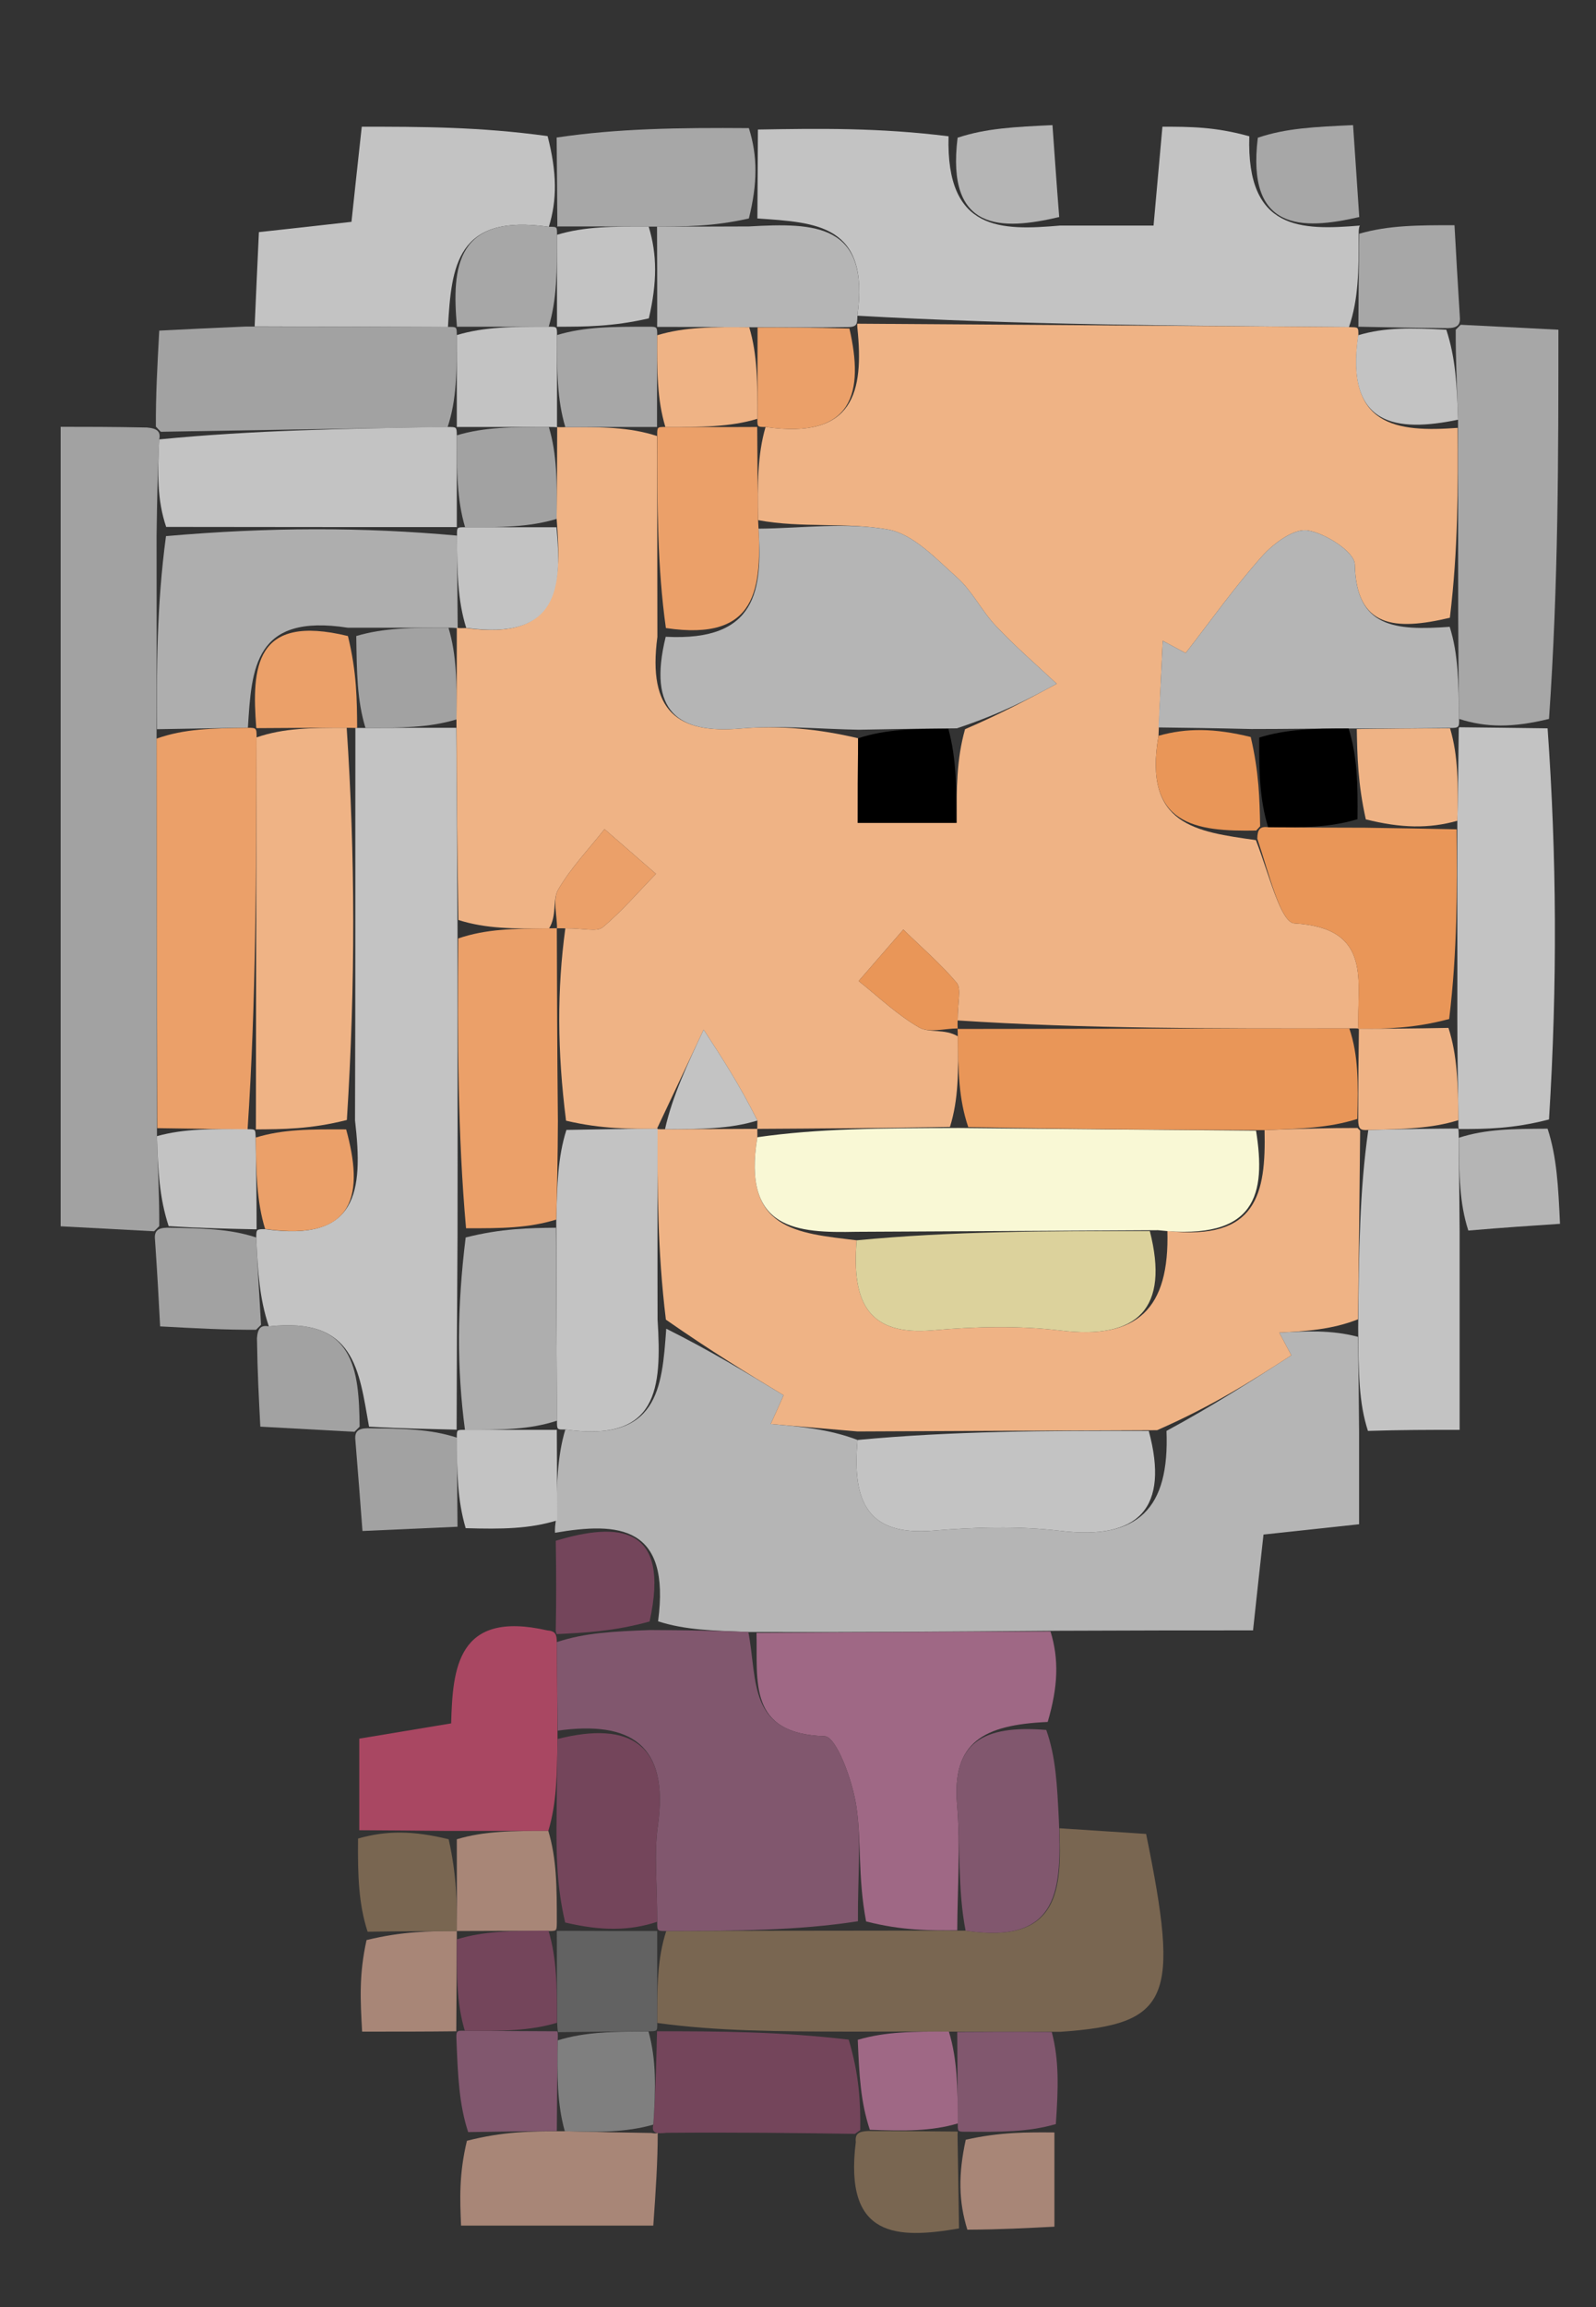 <?xml version="1.0" encoding="UTF-8"?>
<svg width="9px" height="13px" viewBox="0 0 9 13" version="1.1" xmlns="http://www.w3.org/2000/svg" xmlns:xlink="http://www.w3.org/1999/xlink">
    <rect x="0" y="0" width="9" height="13" fill="#333333" stroke="none"/>
    <g id="Page-1" stroke="none" stroke-width="1" fill="none" fill-rule="evenodd">
        <g id="Group-14" transform="translate(0.342, 0.705)" fill-rule="nonzero">
            <path d="M7.322,7.363 C7.322,7.528 7.322,7.694 7.322,7.884 C7.135,7.904 6.975,7.921 6.783,7.942 C6.765,8.102 6.748,8.262 6.724,8.482 C6.396,8.482 6.066,8.482 5.633,8.484 C4.994,8.489 4.459,8.493 3.878,8.491 C3.679,8.483 3.526,8.481 3.369,8.431 C3.441,7.891 3.147,7.87 2.788,7.932 C2.788,7.932 2.785,7.914 2.792,7.865 C2.799,7.661 2.799,7.506 2.846,7.35 C3.368,7.424 3.391,7.121 3.415,6.782 C3.667,6.908 3.872,7.033 4.077,7.157 C4.053,7.211 4.029,7.265 4.004,7.319 C4.168,7.333 4.331,7.347 4.494,7.409 C4.46,7.773 4.563,7.949 4.919,7.92 C5.157,7.9 5.401,7.893 5.637,7.921 C6.081,7.975 6.253,7.792 6.236,7.358 C6.502,7.214 6.721,7.073 6.94,6.932 C6.917,6.89 6.895,6.847 6.872,6.804 C7.02,6.796 7.167,6.788 7.316,6.828 C7.319,7.039 7.321,7.201 7.322,7.363 Z" id="Path" fill="#B5B5B5"></path>
            <path d="M0.527,6.233 C0.36,6.224 0.193,6.215 5.55111512e-16,6.205 C5.55111512e-16,4.719 5.55111512e-16,3.242 5.55111512e-16,1.7 C0.146,1.7 0.287,1.7 0.487,1.704 C0.546,1.709 0.565,1.728 0.556,1.771 C0.546,1.964 0.544,2.113 0.541,2.314 C0.541,2.712 0.542,3.058 0.541,3.457 C0.542,4.223 0.543,4.937 0.543,5.697 C0.549,5.894 0.557,6.044 0.556,6.204 C0.546,6.214 0.527,6.233 0.527,6.233 Z" id="Path" fill="#A2A2A2"></path>
            <path d="M5.637,0.566 C5.804,0.566 5.97,0.566 6.163,0.566 C6.179,0.384 6.194,0.222 6.213,0.009 C6.366,0.009 6.51,0.009 6.703,0.063 C6.686,0.596 6.997,0.593 7.327,0.566 C7.327,0.566 7.319,0.571 7.32,0.615 C7.32,0.82 7.319,0.98 7.265,1.138 C6.306,1.131 5.399,1.125 4.493,1.074 C4.564,0.557 4.258,0.549 3.929,0.526 C3.93,0.328 3.931,0.177 3.932,0.025 C4.274,0.019 4.615,0.014 5.007,0.063 C4.992,0.602 5.307,0.594 5.637,0.566 Z" id="Path" fill="#C3C3C3"></path>
            <path d="M5.632,9.597 C5.796,9.608 5.96,9.618 6.121,9.629 C6.311,10.558 6.26,10.701 5.638,10.744 C5.379,10.743 5.217,10.744 5.009,10.743 C4.807,10.742 4.652,10.743 4.445,10.743 C4.05,10.742 3.707,10.741 3.364,10.694 C3.364,10.49 3.364,10.333 3.415,10.176 C3.81,10.175 4.153,10.174 4.544,10.174 C4.745,10.174 4.901,10.173 5.103,10.174 C5.639,10.255 5.644,9.933 5.632,9.597 Z" id="Path" fill="#796651"></path>
            <path d="M5.056,10.172 C4.901,10.173 4.745,10.174 4.542,10.122 C4.494,9.869 4.517,9.664 4.486,9.467 C4.464,9.325 4.374,9.08 4.308,9.078 C3.873,9.065 3.931,8.767 3.924,8.496 C4.459,8.493 4.994,8.489 5.582,8.488 C5.63,8.645 5.625,8.798 5.566,8.998 C5.202,9.014 5.025,9.113 5.055,9.465 C5.075,9.699 5.057,9.936 5.056,10.172 Z" id="Path" fill="#9F6885"></path>
            <path d="M1.094,1.134 C1.101,0.967 1.109,0.799 1.118,0.603 C1.284,0.585 1.446,0.567 1.64,0.545 C1.657,0.387 1.674,0.226 1.698,0.009 C2.028,0.009 2.361,0.009 2.746,0.062 C2.799,0.268 2.8,0.421 2.753,0.573 C2.232,0.498 2.204,0.794 2.184,1.138 C1.786,1.136 1.44,1.135 1.094,1.134 Z" id="Path" fill="#C3C3C3"></path>
            <path d="M7.895,1.125 C8.063,1.133 8.231,1.142 8.446,1.153 C8.446,1.872 8.446,2.583 8.393,3.346 C8.189,3.396 8.038,3.395 7.886,3.346 C7.883,3.141 7.882,2.983 7.881,2.774 C7.881,2.384 7.88,2.045 7.88,1.66 C7.874,1.464 7.866,1.313 7.867,1.153 C7.877,1.143 7.895,1.125 7.895,1.125 Z" id="Path" fill="#A7A7A7"></path>
            <path d="M7.887,3.393 C8.038,3.395 8.189,3.396 8.385,3.399 C8.436,4.116 8.441,4.833 8.393,5.603 C8.188,5.656 8.037,5.657 7.885,5.657 C7.884,5.656 7.881,5.654 7.882,5.607 C7.88,5.401 7.876,5.243 7.876,5.034 C7.877,4.645 7.875,4.306 7.876,3.92 C7.881,3.715 7.882,3.558 7.884,3.399 C7.885,3.397 7.887,3.393 7.887,3.393 Z" id="Path" fill="#C3C3C3"></path>
            <path d="M1.684,9.608 C1.684,9.445 1.684,9.282 1.684,9.092 C1.852,9.064 2.009,9.038 2.202,9.006 C2.211,8.698 2.235,8.366 2.744,8.482 C2.79,8.486 2.797,8.503 2.798,8.548 C2.8,8.744 2.801,8.896 2.802,9.094 C2.799,9.299 2.797,9.456 2.75,9.612 C2.547,9.612 2.39,9.612 2.188,9.612 C1.989,9.61 1.837,9.609 1.684,9.608 Z" id="Path" fill="#A94762"></path>
            <path d="M7.372,7.358 C7.321,7.201 7.319,7.039 7.317,6.778 C7.321,6.341 7.325,6.004 7.374,5.662 C7.574,5.657 7.727,5.655 7.881,5.654 C7.881,5.654 7.884,5.656 7.884,5.705 C7.886,5.915 7.888,6.075 7.889,6.235 C7.889,6.589 7.889,6.943 7.889,7.352 C7.707,7.352 7.565,7.352 7.372,7.358 Z" id="Path" fill="#C3C3C3"></path>
            <path d="M1.046,1.135 C1.44,1.135 1.786,1.136 2.183,1.137 C2.235,1.137 2.233,1.136 2.234,1.183 C2.234,1.387 2.234,1.545 2.182,1.702 C1.608,1.71 1.087,1.719 0.565,1.728 C0.565,1.728 0.546,1.709 0.537,1.699 C0.536,1.525 0.545,1.36 0.556,1.158 C0.712,1.15 0.855,1.143 1.046,1.135 Z" id="Path" fill="#A2A2A2"></path>
            <path d="M2.801,0.573 C2.8,0.421 2.799,0.268 2.797,0.07 C3.14,0.019 3.485,0.014 3.881,0.017 C3.931,0.177 3.93,0.328 3.881,0.526 C3.677,0.572 3.52,0.572 3.316,0.572 C3.112,0.571 2.955,0.571 2.799,0.571 C2.799,0.572 2.801,0.573 2.801,0.573 Z" id="Path" fill="#A7A7A7"></path>
            <path d="M3.365,10.741 C3.707,10.741 4.05,10.742 4.444,10.788 C4.503,10.987 4.511,11.139 4.509,11.298 C4.499,11.305 4.479,11.319 4.479,11.319 C4.145,11.314 3.812,11.31 3.417,11.313 C3.357,11.32 3.331,11.314 3.342,11.267 C3.356,11.061 3.359,10.901 3.363,10.741 C3.364,10.741 3.365,10.741 3.365,10.741 Z" id="Path" fill="#74455B"></path>
            <path d="M5.103,10.174 C5.057,9.936 5.075,9.699 5.055,9.465 C5.025,9.113 5.202,9.014 5.558,9.043 C5.612,9.196 5.619,9.35 5.629,9.551 C5.644,9.933 5.639,10.255 5.103,10.174 Z" id="Path" fill="#81576E"></path>
            <path d="M3.367,11.313 C3.367,11.472 3.356,11.638 3.342,11.836 C2.992,11.836 2.647,11.836 2.258,11.836 C2.252,11.692 2.245,11.55 2.291,11.358 C2.495,11.306 2.646,11.304 2.843,11.304 C3.036,11.309 3.183,11.312 3.331,11.314 C3.331,11.314 3.357,11.32 3.367,11.313 Z" id="Path" fill="#A88677"></path>
            <path d="M2.798,11.303 C2.646,11.304 2.495,11.306 2.298,11.309 C2.247,11.153 2.24,10.995 2.232,10.789 C2.23,10.74 2.231,10.736 2.279,10.738 C2.484,10.74 2.641,10.74 2.8,10.741 C2.802,10.743 2.805,10.746 2.803,10.792 C2.8,10.993 2.799,11.148 2.798,11.303 Z" id="Path" fill="#81576E"></path>
            <path d="M5.066,11.852 C4.716,11.912 4.416,11.907 4.484,11.365 C4.479,11.319 4.499,11.305 4.553,11.303 C4.758,11.303 4.909,11.305 5.059,11.306 C5.059,11.306 5.057,11.307 5.058,11.352 C5.061,11.549 5.064,11.701 5.066,11.852 Z" id="Path" fill="#796651"></path>
            <path d="M5.113,11.859 C5.064,11.701 5.061,11.549 5.104,11.352 C5.301,11.308 5.452,11.31 5.604,11.311 C5.604,11.476 5.604,11.641 5.604,11.842 C5.446,11.85 5.303,11.858 5.113,11.859 Z" id="Path" fill="#A88677"></path>
            <path d="M5.612,11.264 C5.452,11.31 5.301,11.308 5.103,11.307 C5.057,11.307 5.059,11.306 5.059,11.259 C5.058,11.057 5.057,10.901 5.056,10.745 C5.217,10.744 5.379,10.743 5.589,10.745 C5.631,10.904 5.626,11.061 5.612,11.264 Z" id="Path" fill="#81576E"></path>
            <path d="M1.657,7.363 C1.492,7.354 1.328,7.345 1.126,7.334 C1.118,7.178 1.11,7.035 1.107,6.836 C1.111,6.779 1.13,6.76 1.174,6.769 C1.659,6.714 1.682,7.015 1.686,7.334 C1.676,7.344 1.657,7.363 1.657,7.363 Z" id="Path" fill="#A2A2A2"></path>
            <path d="M2.238,7.898 C2.078,7.905 1.918,7.912 1.702,7.922 C1.69,7.759 1.678,7.609 1.662,7.41 C1.657,7.363 1.676,7.344 1.73,7.343 C1.934,7.345 2.084,7.347 2.235,7.396 C2.235,7.594 2.237,7.746 2.238,7.898 Z" id="Path" fill="#A2A2A2"></path>
            <path d="M2.284,7.906 C2.237,7.746 2.235,7.594 2.234,7.397 C2.234,7.351 2.233,7.352 2.28,7.352 C2.485,7.352 2.642,7.352 2.8,7.352 C2.799,7.351 2.798,7.351 2.798,7.351 C2.799,7.506 2.799,7.661 2.8,7.862 C2.645,7.91 2.488,7.912 2.284,7.906 Z" id="Path" fill="#C3C3C3"></path>
            <path d="M2.792,7.977 C3.147,7.87 3.441,7.891 3.321,8.432 C3.117,8.488 2.957,8.495 2.797,8.503 C2.797,8.503 2.79,8.486 2.792,8.478 C2.795,8.32 2.795,8.17 2.792,7.977 Z" id="Path" fill="#74455B"></path>
            <path d="M2.232,10.741 C2.067,10.743 1.901,10.743 1.7,10.743 C1.69,10.564 1.682,10.421 1.725,10.227 C1.929,10.177 2.082,10.177 2.234,10.176 C2.234,10.176 2.234,10.176 2.234,10.223 C2.233,10.425 2.232,10.58 2.231,10.736 C2.231,10.736 2.23,10.74 2.232,10.741 Z" id="Path" fill="#A88677"></path>
            <path d="M2.235,10.177 C2.082,10.177 1.929,10.177 1.731,10.18 C1.68,10.023 1.675,9.863 1.677,9.655 C1.837,9.609 1.989,9.61 2.188,9.659 C2.234,9.863 2.235,10.02 2.235,10.177 Z" id="Path" fill="#796651"></path>
            <path d="M1.102,6.788 C0.928,6.789 0.763,6.78 0.561,6.769 C0.553,6.613 0.545,6.47 0.532,6.28 C0.527,6.233 0.546,6.214 0.6,6.213 C0.803,6.216 0.953,6.219 1.103,6.268 C1.112,6.462 1.121,6.611 1.13,6.76 C1.13,6.76 1.111,6.779 1.102,6.788 Z" id="Path" fill="#A2A2A2"></path>
            <path d="M7.938,6.229 C7.888,6.075 7.886,5.915 7.885,5.706 C8.037,5.657 8.188,5.656 8.385,5.655 C8.437,5.815 8.445,5.976 8.455,6.191 C8.29,6.202 8.138,6.212 7.938,6.229 Z" id="Path" fill="#B5B5B5"></path>
            <path d="M7.323,0.518 C6.997,0.593 6.686,0.596 6.751,0.071 C6.911,0.017 7.072,0.01 7.288,0 C7.299,0.165 7.31,0.317 7.323,0.518 Z" id="Path" fill="#A7A7A7"></path>
            <path d="M7.318,1.14 C7.319,0.98 7.32,0.82 7.323,0.612 C7.49,0.564 7.656,0.564 7.86,0.564 C7.87,0.743 7.878,0.886 7.89,1.077 C7.895,1.125 7.877,1.143 7.823,1.144 C7.618,1.142 7.467,1.139 7.317,1.136 C7.318,1.136 7.318,1.14 7.318,1.14 Z" id="Path" fill="#A7A7A7"></path>
            <path d="M5.631,0.518 C5.307,0.594 4.992,0.602 5.058,0.071 C5.218,0.018 5.379,0.01 5.593,-5.55111512e-16 C5.605,0.165 5.615,0.317 5.631,0.518 Z" id="Path" fill="#B5B5B5"></path>
            <path d="M7.328,5.666 C7.325,6.004 7.321,6.341 7.316,6.729 C7.167,6.788 7.02,6.796 6.872,6.804 C6.895,6.847 6.917,6.89 6.94,6.932 C6.721,7.073 6.502,7.214 6.183,7.354 C5.554,7.356 5.024,7.359 4.494,7.361 C4.331,7.347 4.168,7.333 4.004,7.319 C4.029,7.265 4.053,7.211 4.077,7.157 C3.872,7.033 3.667,6.908 3.413,6.731 C3.365,6.337 3.366,5.995 3.365,5.655 C3.364,5.656 3.361,5.659 3.408,5.658 C3.614,5.657 3.772,5.657 3.929,5.656 C3.929,5.656 3.928,5.656 3.929,5.703 C3.841,6.228 4.154,6.243 4.489,6.284 C4.458,6.647 4.564,6.822 4.919,6.791 C5.157,6.77 5.401,6.764 5.637,6.792 C6.077,6.846 6.253,6.666 6.241,6.231 C6.747,6.289 6.797,6.02 6.789,5.663 C6.994,5.655 7.151,5.651 7.313,5.651 C7.318,5.656 7.328,5.666 7.328,5.666 Z" id="Path" fill="#EFB385"></path>
            <path d="M2.798,8.548 C2.957,8.495 3.117,8.488 3.324,8.48 C3.526,8.481 3.679,8.483 3.878,8.491 C3.931,8.767 3.873,9.065 4.308,9.078 C4.374,9.08 4.464,9.325 4.486,9.467 C4.517,9.664 4.494,9.869 4.496,10.121 C4.153,10.174 3.81,10.175 3.415,10.176 C3.364,10.176 3.364,10.176 3.364,10.124 C3.364,9.909 3.345,9.742 3.368,9.581 C3.432,9.126 3.214,8.99 2.803,9.047 C2.801,8.896 2.8,8.744 2.798,8.548 Z" id="Path" fill="#81576E"></path>
            <path d="M3.366,5.654 C3.366,5.995 3.365,6.337 3.366,6.729 C3.391,7.121 3.368,7.424 2.846,7.35 C2.798,7.351 2.799,7.351 2.799,7.3 C2.797,6.903 2.795,6.558 2.795,6.167 C2.8,5.969 2.803,5.817 2.852,5.662 C3.055,5.658 3.211,5.656 3.366,5.654 Z" id="Path" fill="#C3C3C3"></path>
            <path d="M4.494,7.409 C5.024,7.359 5.554,7.356 6.136,7.358 C6.253,7.792 6.081,7.975 5.637,7.921 C5.401,7.893 5.157,7.9 4.919,7.92 C4.563,7.949 4.46,7.773 4.494,7.409 Z" id="Path" fill="#C3C3C3"></path>
            <path d="M0.543,3.404 C0.542,3.058 0.541,2.712 0.594,2.316 C1.176,2.265 1.706,2.265 2.235,2.313 C2.236,2.518 2.238,2.676 2.239,2.835 C2.237,2.836 2.234,2.832 2.187,2.832 C1.982,2.832 1.824,2.832 1.619,2.832 C1.094,2.751 1.077,3.056 1.056,3.395 C0.854,3.399 0.698,3.401 0.543,3.404 Z" id="Path" fill="#AEAEAE"></path>
            <path d="M0.541,3.457 C0.698,3.401 0.854,3.399 1.056,3.396 C1.104,3.396 1.105,3.398 1.105,3.45 C1.103,4.223 1.102,4.943 1.054,5.661 C0.853,5.656 0.699,5.654 0.545,5.652 C0.543,4.937 0.542,4.223 0.541,3.457 Z" id="Path" fill="#EBA069"></path>
            <path d="M2.235,2.265 C1.706,2.265 1.176,2.265 0.595,2.264 C0.544,2.113 0.546,1.964 0.556,1.771 C1.087,1.719 1.608,1.71 2.182,1.701 C2.234,1.701 2.233,1.701 2.234,1.748 C2.234,1.952 2.234,2.109 2.234,2.266 C2.234,2.266 2.235,2.265 2.235,2.265 Z" id="Path" fill="#C3C3C3"></path>
            <path d="M0.543,5.697 C0.699,5.654 0.853,5.656 1.055,5.658 C1.102,5.658 1.097,5.659 1.1,5.705 C1.103,5.908 1.105,6.063 1.105,6.22 C1.105,6.221 1.103,6.222 1.103,6.222 C0.953,6.219 0.803,6.216 0.609,6.204 C0.557,6.044 0.549,5.894 0.543,5.697 Z" id="Path" fill="#C3C3C3"></path>
            <path d="M3.365,5.655 C3.211,5.656 3.055,5.658 2.85,5.61 C2.8,5.216 2.799,4.871 2.846,4.526 C2.949,4.525 3.024,4.548 3.057,4.52 C3.165,4.43 3.258,4.321 3.357,4.219 C3.26,4.135 3.164,4.051 3.067,3.967 C2.978,4.08 2.877,4.185 2.806,4.307 C2.773,4.363 2.8,4.453 2.754,4.527 C2.554,4.528 2.4,4.529 2.243,4.479 C2.236,4.084 2.233,3.74 2.232,3.349 C2.234,3.145 2.234,2.989 2.234,2.832 C2.234,2.832 2.237,2.836 2.285,2.834 C2.808,2.905 2.828,2.607 2.797,2.219 C2.799,2.015 2.8,1.858 2.8,1.701 C2.799,1.701 2.799,1.703 2.846,1.702 C3.05,1.701 3.207,1.701 3.363,1.752 C3.364,2.147 3.365,2.492 3.365,2.884 C3.309,3.304 3.48,3.431 3.836,3.4 C4.056,3.381 4.279,3.403 4.497,3.455 C4.495,3.646 4.495,3.788 4.495,3.932 C4.713,3.932 4.872,3.932 5.052,3.932 C5.052,3.738 5.052,3.573 5.1,3.404 C5.304,3.316 5.461,3.232 5.617,3.148 C5.502,3.04 5.382,2.937 5.274,2.822 C5.194,2.738 5.141,2.626 5.056,2.55 C4.937,2.444 4.809,2.305 4.667,2.279 C4.43,2.236 4.18,2.272 3.933,2.226 C3.93,2.019 3.929,1.86 3.975,1.701 C4.476,1.773 4.529,1.5 4.493,1.143 C4.492,1.135 4.492,1.119 4.492,1.119 C5.399,1.125 6.306,1.131 7.265,1.138 C7.318,1.14 7.318,1.136 7.318,1.183 C7.241,1.7 7.536,1.731 7.878,1.706 C7.88,2.045 7.881,2.384 7.834,2.776 C7.525,2.849 7.305,2.833 7.298,2.475 C7.296,2.405 7.133,2.3 7.033,2.284 C6.956,2.271 6.842,2.355 6.777,2.427 C6.622,2.6 6.487,2.791 6.344,2.975 C6.301,2.952 6.258,2.929 6.215,2.906 C6.207,3.068 6.199,3.231 6.191,3.441 C6.103,3.947 6.404,3.981 6.74,4.029 C6.816,4.223 6.879,4.493 6.957,4.498 C7.404,4.524 7.308,4.831 7.318,5.092 C7.319,5.091 7.321,5.089 7.267,5.09 C6.495,5.091 5.776,5.092 5.058,5.045 C5.058,4.942 5.08,4.866 5.053,4.833 C4.962,4.725 4.853,4.632 4.752,4.533 C4.668,4.63 4.584,4.726 4.5,4.823 C4.612,4.912 4.717,5.013 4.84,5.084 C4.896,5.117 4.986,5.09 5.06,5.135 C5.062,5.334 5.064,5.487 5.015,5.645 C4.618,5.652 4.273,5.654 3.928,5.656 C3.928,5.656 3.929,5.656 3.929,5.609 C3.828,5.407 3.727,5.252 3.626,5.097 C3.538,5.284 3.449,5.472 3.361,5.659 C3.361,5.659 3.364,5.656 3.365,5.655 Z" id="Path" fill="#EFB385"></path>
            <path d="M3.363,0.572 C3.52,0.572 3.677,0.572 3.881,0.571 C4.258,0.549 4.564,0.557 4.493,1.074 C4.492,1.119 4.492,1.135 4.447,1.138 C4.244,1.141 4.087,1.14 3.883,1.139 C3.679,1.137 3.521,1.137 3.364,1.137 C3.364,1.137 3.363,1.136 3.364,1.089 C3.364,0.885 3.364,0.729 3.363,0.572 Z" id="Path" fill="#B5B5B5"></path>
            <path d="M5.009,10.743 C5.057,10.901 5.058,11.057 5.06,11.26 C4.909,11.305 4.758,11.303 4.563,11.296 C4.511,11.139 4.503,10.987 4.495,10.789 C4.652,10.743 4.807,10.742 5.009,10.743 Z" id="Path" fill="#9F6885"></path>
            <path d="M3.364,10.176 C3.364,10.333 3.364,10.49 3.364,10.694 C3.365,10.741 3.364,10.741 3.316,10.741 C3.114,10.743 2.96,10.744 2.805,10.746 C2.805,10.746 2.802,10.743 2.8,10.694 C2.799,10.489 2.798,10.331 2.798,10.175 C2.799,10.176 2.797,10.175 2.844,10.175 C3.049,10.176 3.206,10.176 3.364,10.176 C3.364,10.176 3.364,10.176 3.364,10.176 Z" id="Path" fill="#626262"></path>
            <path d="M2.235,1.138 C2.204,0.794 2.232,0.498 2.753,0.573 C2.801,0.573 2.799,0.572 2.799,0.619 C2.799,0.822 2.799,0.98 2.752,1.137 C2.548,1.136 2.391,1.136 2.233,1.136 C2.233,1.136 2.235,1.137 2.235,1.138 Z" id="Path" fill="#A7A7A7"></path>
            <path d="M6.191,3.394 C6.199,3.231 6.207,3.068 6.215,2.906 C6.258,2.929 6.301,2.952 6.344,2.975 C6.487,2.791 6.622,2.6 6.777,2.427 C6.842,2.355 6.956,2.271 7.033,2.284 C7.133,2.3 7.296,2.405 7.298,2.475 C7.305,2.833 7.525,2.849 7.833,2.827 C7.882,2.983 7.883,3.141 7.886,3.346 C7.887,3.393 7.885,3.397 7.836,3.397 C7.628,3.399 7.468,3.401 7.263,3.4 C7.066,3.4 6.914,3.403 6.715,3.403 C6.509,3.398 6.35,3.396 6.191,3.394 Z" id="Path" fill="#B5B5B5"></path>
            <path d="M7.88,1.66 C7.536,1.731 7.241,1.7 7.317,1.184 C7.467,1.139 7.618,1.142 7.814,1.153 C7.866,1.313 7.874,1.464 7.88,1.66 Z" id="Path" fill="#C3C3C3"></path>
            <path d="M7.317,5.093 C7.308,4.831 7.404,4.524 6.957,4.498 C6.879,4.493 6.816,4.223 6.748,4.021 C6.749,3.967 6.764,3.951 6.809,3.956 C7.006,3.959 7.157,3.958 7.355,3.959 C7.559,3.962 7.716,3.965 7.872,3.968 C7.875,4.306 7.877,4.645 7.83,5.037 C7.626,5.091 7.472,5.092 7.317,5.093 Z" id="Path" fill="#E99658"></path>
            <path d="M7.876,3.92 C7.716,3.965 7.559,3.962 7.36,3.912 C7.315,3.711 7.312,3.557 7.309,3.403 C7.468,3.401 7.628,3.399 7.835,3.399 C7.882,3.558 7.881,3.715 7.876,3.92 Z" id="Path" fill="#EFB385"></path>
            <path d="M7.318,5.092 C7.472,5.092 7.626,5.091 7.826,5.087 C7.876,5.243 7.88,5.401 7.882,5.607 C7.727,5.655 7.574,5.657 7.374,5.662 C7.328,5.666 7.318,5.656 7.317,5.605 C7.317,5.399 7.319,5.244 7.321,5.089 C7.321,5.089 7.319,5.091 7.318,5.092 Z" id="Path" fill="#EFB385"></path>
            <path d="M3.364,10.124 C3.206,10.176 3.049,10.176 2.845,10.128 C2.798,9.925 2.797,9.769 2.796,9.613 C2.797,9.456 2.799,9.299 2.802,9.094 C3.214,8.99 3.432,9.126 3.368,9.581 C3.345,9.742 3.364,9.909 3.364,10.124 Z" id="Path" fill="#74455B"></path>
            <path d="M2.75,9.612 C2.797,9.769 2.798,9.925 2.798,10.128 C2.797,10.175 2.799,10.176 2.751,10.176 C2.547,10.175 2.39,10.175 2.234,10.176 C2.234,10.176 2.234,10.176 2.234,10.176 C2.235,10.02 2.234,9.863 2.234,9.659 C2.39,9.612 2.547,9.612 2.75,9.612 Z" id="Path" fill="#A88677"></path>
            <path d="M2.234,1.183 C2.391,1.136 2.548,1.136 2.752,1.136 C2.799,1.136 2.799,1.136 2.799,1.183 C2.799,1.388 2.799,1.545 2.799,1.703 C2.799,1.703 2.799,1.701 2.752,1.701 C2.548,1.701 2.391,1.701 2.233,1.701 C2.233,1.701 2.234,1.701 2.234,1.702 C2.234,1.545 2.234,1.387 2.234,1.183 Z" id="Path" fill="#C3C3C3"></path>
            <path d="M2.799,1.137 C2.799,0.98 2.799,0.822 2.799,0.618 C2.955,0.571 3.112,0.571 3.316,0.572 C3.364,0.729 3.364,0.885 3.317,1.089 C3.112,1.136 2.955,1.136 2.799,1.136 C2.799,1.136 2.799,1.136 2.799,1.137 Z" id="Path" fill="#C3C3C3"></path>
            <path d="M2.803,10.792 C2.96,10.744 3.114,10.743 3.315,10.742 C3.359,10.901 3.356,11.061 3.342,11.267 C3.183,11.312 3.036,11.309 2.843,11.304 C2.799,11.148 2.8,10.993 2.803,10.792 Z" id="Path" fill="#7F7F7F"></path>
            <path d="M2.234,10.223 C2.39,10.175 2.547,10.175 2.751,10.174 C2.798,10.331 2.799,10.489 2.799,10.693 C2.641,10.74 2.484,10.74 2.279,10.738 C2.232,10.58 2.233,10.425 2.234,10.223 Z" id="Path" fill="#74455B"></path>
            <path d="M2.231,3.396 C2.233,3.74 2.236,4.084 2.238,4.531 C2.238,5.161 2.239,5.687 2.238,6.265 C2.235,6.662 2.234,7.007 2.233,7.352 C2.233,7.352 2.234,7.351 2.235,7.351 C2.084,7.347 1.934,7.345 1.739,7.334 C1.682,7.015 1.659,6.714 1.174,6.769 C1.121,6.611 1.112,6.462 1.103,6.268 C1.103,6.222 1.105,6.221 1.152,6.221 C1.673,6.295 1.707,6.012 1.66,5.608 C1.663,4.835 1.661,4.115 1.662,3.396 C1.666,3.397 1.672,3.397 1.719,3.397 C1.92,3.396 2.075,3.396 2.231,3.396 Z" id="Path" fill="#C3C3C3"></path>
            <path d="M2.28,7.352 C2.234,7.007 2.235,6.662 2.284,6.268 C2.486,6.217 2.639,6.215 2.793,6.213 C2.795,6.558 2.797,6.903 2.8,7.3 C2.642,7.352 2.485,7.352 2.28,7.352 Z" id="Path" fill="#AEAEAE"></path>
            <path d="M3.929,5.703 C4.273,5.654 4.618,5.652 5.067,5.651 C5.694,5.657 6.217,5.662 6.741,5.666 C6.797,6.02 6.747,6.289 6.188,6.227 C5.555,6.231 5.021,6.233 4.488,6.236 C4.154,6.243 3.841,6.228 3.929,5.703 Z" id="Path" fill="#F9F8D5"></path>
            <path d="M6.789,5.663 C6.217,5.662 5.694,5.657 5.118,5.646 C5.064,5.487 5.062,5.334 5.059,5.136 C5.059,5.091 5.057,5.093 5.057,5.093 C5.776,5.092 6.495,5.091 7.267,5.09 C7.319,5.244 7.317,5.399 7.312,5.6 C7.151,5.651 6.994,5.655 6.789,5.663 Z" id="Path" fill="#E99658"></path>
            <path d="M4.489,6.284 C5.021,6.233 5.555,6.231 6.142,6.232 C6.253,6.666 6.077,6.846 5.637,6.792 C5.401,6.764 5.157,6.77 4.919,6.791 C4.564,6.822 4.458,6.647 4.489,6.284 Z" id="Path" fill="#DCD29C"></path>
            <path d="M3.408,5.658 C3.449,5.472 3.538,5.284 3.626,5.097 C3.727,5.252 3.828,5.407 3.929,5.609 C3.772,5.657 3.614,5.657 3.408,5.658 Z" id="Path" fill="#C3C3C3"></path>
            <path d="M2.795,6.167 C2.639,6.215 2.486,6.217 2.286,6.216 C2.239,5.687 2.238,5.161 2.242,4.583 C2.4,4.529 2.554,4.528 2.753,4.526 C2.799,4.526 2.798,4.525 2.798,4.525 C2.799,4.871 2.8,5.216 2.804,5.613 C2.803,5.817 2.8,5.969 2.795,6.167 Z" id="Path" fill="#EBA069"></path>
            <path d="M1.103,3.395 C1.077,3.056 1.094,2.751 1.62,2.879 C1.67,3.083 1.671,3.24 1.672,3.397 C1.672,3.397 1.666,3.397 1.617,3.396 C1.413,3.396 1.259,3.397 1.105,3.398 C1.105,3.398 1.104,3.396 1.103,3.395 Z" id="Path" fill="#EBA069"></path>
            <path d="M1.719,3.397 C1.671,3.24 1.67,3.083 1.667,2.879 C1.824,2.832 1.982,2.832 2.187,2.832 C2.234,2.989 2.234,3.145 2.232,3.349 C2.075,3.396 1.92,3.396 1.719,3.397 Z" id="Path" fill="#A2A2A2"></path>
            <path d="M2.796,2.266 C2.828,2.607 2.808,2.905 2.287,2.833 C2.238,2.676 2.236,2.518 2.235,2.313 C2.235,2.265 2.234,2.266 2.281,2.266 C2.484,2.266 2.64,2.266 2.796,2.266 Z" id="Path" fill="#C3C3C3"></path>
            <path d="M1.105,3.45 C1.259,3.397 1.413,3.396 1.613,3.396 C1.661,4.115 1.663,4.835 1.614,5.606 C1.409,5.658 1.253,5.658 1.097,5.659 C1.097,5.659 1.102,5.658 1.101,5.66 C1.102,4.943 1.103,4.223 1.105,3.45 Z" id="Path" fill="#EFB385"></path>
            <path d="M2.797,2.219 C2.64,2.266 2.484,2.266 2.281,2.267 C2.234,2.109 2.234,1.952 2.234,1.748 C2.391,1.701 2.548,1.701 2.753,1.701 C2.8,1.858 2.799,2.015 2.797,2.219 Z" id="Path" fill="#A2A2A2"></path>
            <path d="M1.1,5.705 C1.253,5.658 1.409,5.658 1.61,5.659 C1.707,6.012 1.673,6.295 1.153,6.22 C1.105,6.063 1.103,5.908 1.1,5.705 Z" id="Path" fill="#EBA069"></path>
            <path d="M4.5,3.407 C4.279,3.403 4.056,3.381 3.836,3.4 C3.48,3.431 3.309,3.304 3.412,2.883 C3.93,2.911 3.957,2.614 3.935,2.274 C4.18,2.272 4.43,2.236 4.667,2.279 C4.809,2.305 4.937,2.444 5.056,2.55 C5.141,2.626 5.194,2.738 5.274,2.822 C5.382,2.937 5.502,3.04 5.617,3.148 C5.461,3.232 5.304,3.316 5.054,3.399 C4.807,3.401 4.654,3.404 4.5,3.407 Z" id="Path" fill="#B5B5B5"></path>
            <path d="M3.933,2.226 C3.957,2.614 3.93,2.911 3.413,2.834 C3.365,2.492 3.364,2.147 3.364,1.752 C3.364,1.701 3.363,1.701 3.41,1.701 C3.615,1.701 3.772,1.702 3.929,1.701 C3.929,1.701 3.928,1.701 3.928,1.701 C3.929,1.86 3.93,2.019 3.933,2.226 Z" id="Path" fill="#EBA069"></path>
            <path d="M2.799,4.527 C2.8,4.453 2.773,4.363 2.806,4.307 C2.877,4.185 2.978,4.08 3.067,3.967 C3.164,4.051 3.26,4.135 3.357,4.219 C3.258,4.321 3.165,4.43 3.057,4.52 C3.024,4.548 2.949,4.525 2.846,4.526 C2.798,4.525 2.799,4.526 2.799,4.527 Z" id="Path" fill="#EBA069"></path>
            <path d="M4.497,3.455 C4.654,3.404 4.807,3.401 5.006,3.402 C5.052,3.573 5.052,3.738 5.052,3.932 C4.872,3.932 4.713,3.932 4.495,3.932 C4.495,3.788 4.495,3.646 4.497,3.455 Z" id="Path" fill="#000000"></path>
            <path d="M6.191,3.441 C6.35,3.396 6.509,3.398 6.711,3.448 C6.758,3.648 6.761,3.799 6.764,3.951 C6.764,3.951 6.749,3.967 6.742,3.975 C6.404,3.981 6.103,3.947 6.191,3.441 Z" id="Path" fill="#E99658"></path>
            <path d="M5.06,5.09 C4.986,5.09 4.896,5.117 4.84,5.084 C4.717,5.013 4.612,4.912 4.5,4.823 C4.584,4.726 4.668,4.63 4.752,4.533 C4.853,4.632 4.962,4.725 5.053,4.833 C5.08,4.866 5.058,4.942 5.058,5.045 C5.057,5.093 5.059,5.091 5.06,5.09 Z" id="Path" fill="#E99658"></path>
            <path d="M2.799,1.183 C2.955,1.136 3.112,1.136 3.316,1.136 C3.363,1.136 3.364,1.137 3.364,1.184 C3.363,1.388 3.363,1.544 3.363,1.701 C3.363,1.701 3.364,1.701 3.364,1.701 C3.207,1.701 3.05,1.701 2.846,1.702 C2.799,1.545 2.799,1.388 2.799,1.183 Z" id="Path" fill="#A7A7A7"></path>
            <path d="M3.93,1.14 C4.087,1.14 4.244,1.141 4.448,1.146 C4.529,1.5 4.476,1.773 3.975,1.701 C3.928,1.701 3.929,1.701 3.929,1.654 C3.929,1.452 3.93,1.296 3.93,1.14 Z" id="Path" fill="#EBA069"></path>
            <path d="M3.883,1.139 C3.93,1.296 3.929,1.452 3.929,1.655 C3.772,1.702 3.615,1.701 3.41,1.701 C3.363,1.544 3.363,1.388 3.364,1.184 C3.521,1.137 3.679,1.137 3.883,1.139 Z" id="Path" fill="#EFB385"></path>
            <path d="M6.809,3.956 C6.761,3.799 6.758,3.648 6.759,3.451 C6.914,3.403 7.066,3.4 7.263,3.4 C7.312,3.557 7.315,3.711 7.313,3.911 C7.157,3.958 7.006,3.959 6.809,3.956 Z" id="Path" fill="#000000"></path>
        </g>
    </g>
</svg>
